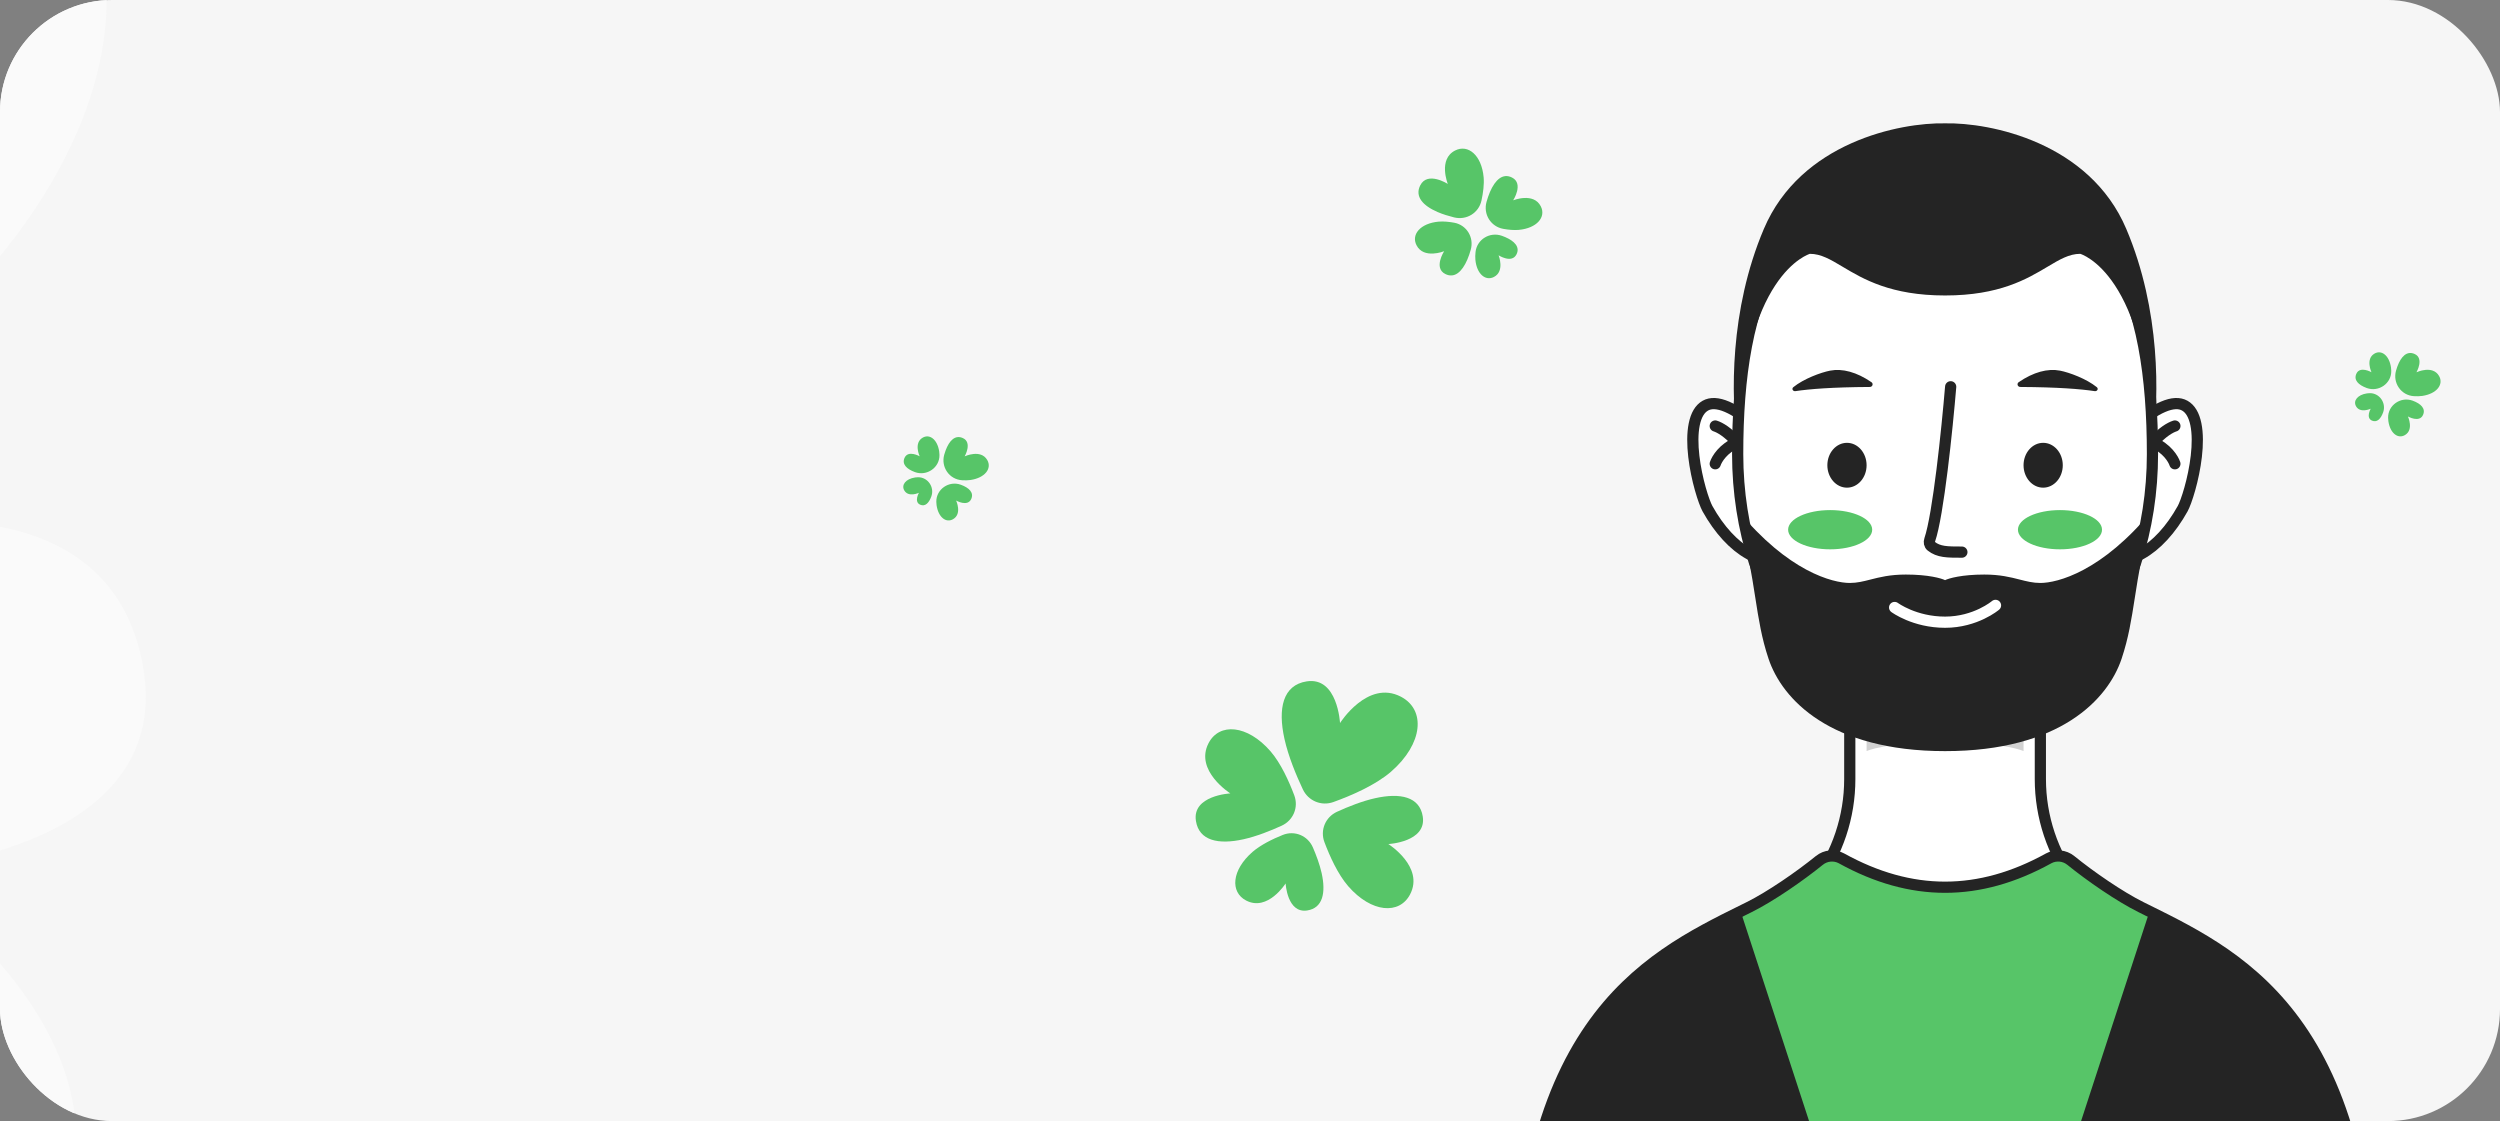 <svg width="446" height="200" viewBox="0 0 446 200" fill="none" xmlns="http://www.w3.org/2000/svg">
<rect x="0" y="0" width="446" height="200" fill="#808080" stroke="none"/>
<g clip-path="url(#clip0_35_396)">
<rect width="446" height="200" rx="20" fill="#F6F6F6"/>
<path d="M330 126H364V139C364 145.707 366.176 152.234 370.2 157.6L381 172H313L323.8 157.6C327.824 152.234 330 145.707 330 139V126Z" fill="white" stroke="#242424" stroke-width="2"/>
<path opacity="0.6" d="M333 127H361V134C361 134 357.938 132.444 347 132.444C336.062 132.444 333 134 333 134V127Z" fill="#B4B4B4"/>
<path d="M322.838 88.178C323.899 90.089 324.525 91.518 324.813 92.635C325.095 93.732 325.033 94.459 324.795 95.024C324.549 95.611 324.056 96.168 323.198 96.814C322.403 97.412 321.39 98.019 320.128 98.775C320.016 98.842 319.903 98.91 319.788 98.979C317.358 100.436 314.68 100.288 312.021 98.822C309.33 97.337 306.706 94.513 304.614 90.749C304.307 90.197 303.815 88.917 303.333 87.198C302.857 85.503 302.413 83.456 302.177 81.405C301.939 79.344 301.919 77.336 302.254 75.694C302.592 74.043 303.252 72.925 304.233 72.369C305.181 71.832 306.465 71.865 308.119 72.578C309.762 73.286 311.593 74.598 313.446 76.291C317.146 79.673 320.734 84.394 322.838 88.178Z" fill="white" stroke="#242424" stroke-width="2"/>
<path d="M371.162 88.178C370.101 90.089 369.475 91.518 369.187 92.635C368.905 93.732 368.967 94.459 369.205 95.024C369.451 95.611 369.944 96.168 370.802 96.814C371.597 97.412 372.61 98.019 373.872 98.775C373.984 98.842 374.097 98.91 374.212 98.979C376.642 100.436 379.32 100.288 381.979 98.822C384.67 97.337 387.294 94.513 389.386 90.749C389.693 90.197 390.185 88.917 390.667 87.198C391.143 85.503 391.587 83.456 391.823 81.405C392.061 79.344 392.081 77.336 391.746 75.694C391.408 74.043 390.748 72.925 389.767 72.369C388.819 71.832 387.535 71.865 385.881 72.578C384.238 73.286 382.407 74.598 380.554 76.291C376.854 79.673 373.266 84.394 371.162 88.178Z" fill="white" stroke="#242424" stroke-width="2"/>
<path d="M306 76C306.819 76.251 308.332 77.132 309.909 78.947M313 84C312.07 81.827 310.975 80.174 309.909 78.947M306 82.737C306.273 81.895 307.437 79.958 309.909 78.947" stroke="#242424" stroke-width="2" stroke-linecap="round"/>
<path d="M388 76C387.181 76.251 385.668 77.132 384.091 78.947M381 84C381.93 81.827 383.025 80.174 384.091 78.947M388 82.737C387.727 81.895 386.563 79.958 384.091 78.947" stroke="#242424" stroke-width="2" stroke-linecap="round"/>
<path d="M383.05 162.376L383.051 162.376L383.054 162.377C387.464 164.56 392.253 166.931 396.944 170.198C406.368 176.76 415.432 186.957 420.038 206.517C420.456 208.291 419.08 210 417.19 210H276.808C274.919 210 273.544 208.292 273.962 206.517C278.568 186.957 287.632 176.76 297.056 170.198C301.747 166.931 306.536 164.56 310.946 162.377L310.949 162.376L310.95 162.376C311.316 162.194 311.681 162.014 312.042 161.835C315.836 159.951 321.079 156.335 324.573 153.498C325.692 152.589 327.277 152.443 328.529 153.136C340.934 159.997 353.066 159.997 365.471 153.136C366.724 152.443 368.308 152.589 369.427 153.498C372.921 156.335 378.164 159.951 381.958 161.835C382.315 162.012 382.675 162.19 383.037 162.369L383.05 162.376Z" fill="#57C568" stroke="#242424" stroke-width="2"/>
<path d="M368 210L383.5 162.5L393.5 168.5L403 174.5L412.5 186.5L420 204.5V208.5L417.5 210H368Z" fill="#242424"/>
<path d="M326 210L310.5 162.5L300.5 168.5L291 174.5L281.5 186.5L274 204.5V208.5L276.5 210H326Z" fill="#242424"/>
<path d="M384 81C384 94.609 379.807 106.891 373.074 115.75C366.342 124.608 357.114 130 347 130C336.886 130 327.658 124.608 320.926 115.75C314.193 106.891 310 94.609 310 81C310 67.236 311.756 54.974 317.229 46.173C322.642 37.468 331.789 32 347 32C362.211 32 371.358 37.468 376.771 46.173C382.244 54.974 384 67.236 384 81Z" fill="white" stroke="#242424" stroke-width="2"/>
<path d="M348 69C347.37 76.53 345.786 91.906 344.264 96.315C344.125 96.716 344.193 97.178 344.527 97.44C345.87 98.493 347.35 98.5 350 98.5" stroke="#242424" stroke-width="2" stroke-linecap="round" stroke-linejoin="round"/>
<ellipse cx="329.5" cy="83" rx="3.5" ry="4" fill="#242424"/>
<ellipse cx="364.5" cy="83" rx="3.5" ry="4" fill="#242424"/>
<path d="M333.583 69.034C326.834 69.075 322.822 69.403 320.307 69.778C319.851 69.846 319.579 69.357 319.937 69.066C321.778 67.576 324.833 66.444 326.5 66.121C328.685 65.697 331.252 66.385 333.868 68.184C334.256 68.451 334.055 69.032 333.583 69.034Z" fill="#242424"/>
<path d="M360.417 69.034C367.166 69.075 371.178 69.403 373.693 69.778C374.149 69.846 374.421 69.357 374.063 69.066C372.222 67.576 369.167 66.444 367.5 66.121C365.315 65.697 362.748 66.385 360.132 68.184C359.744 68.451 359.945 69.032 360.417 69.034Z" fill="#242424"/>
<path fill-rule="evenodd" clip-rule="evenodd" d="M309.908 78.644C308.87 70.854 308.478 55.415 314.678 40.826C321.245 25.373 338.963 21.84 347 22.005C355.038 21.84 372.755 25.373 379.322 40.826C385.522 55.415 385.131 70.854 384.093 78.644C384.031 79.105 383.971 79.557 383.914 80C383.401 48.798 371.114 45.283 371.114 45.283C369.136 45.283 367.427 46.304 365.275 47.588C361.619 49.769 356.688 52.712 347 52.712C337.313 52.712 332.381 49.769 328.726 47.588C326.574 46.304 324.865 45.283 322.887 45.283C322.887 45.283 310.6 48.798 310.087 80C310.03 79.557 309.969 79.105 309.908 78.644Z" fill="#242424"/>
<path fill-rule="evenodd" clip-rule="evenodd" d="M347 103.5C346.333 103.167 344 102.5 340 102.5C337.182 102.5 335.318 102.976 333.69 103.392C332.428 103.714 331.309 104 330 104C327 104 319 102 310 91C311.77 97.828 312.517 102.609 313.147 106.638C313.762 110.575 314.264 113.793 315.5 117.5C317.914 124.741 326.5 134 347 134C367.5 134 376.086 124.741 378.5 117.5C379.736 113.793 380.238 110.575 380.853 106.638C381.483 102.609 382.23 97.828 384 91C375 102 367 104 364 104C362.691 104 361.572 103.714 360.311 103.392C358.682 102.976 356.818 102.5 354 102.5C350 102.5 347.667 103.167 347 103.5Z" fill="#242424"/>
<path d="M338 108.375C338 108.375 341.522 111 347 111C352.478 111 356 108 356 108" stroke="white" stroke-width="2" stroke-linecap="round" stroke-linejoin="round"/>
<ellipse cx="367.5" cy="94.5" rx="7.5" ry="3.5" fill="#57C568"/>
<ellipse cx="326.5" cy="94.5" rx="7.5" ry="3.5" fill="#57C568"/>
<path d="M430.63 70.674C428.351 70.532 426.831 68.317 427.451 66.119C427.522 65.87 427.6 65.625 427.686 65.391C428.354 63.574 429.396 62.543 430.755 63.143C432.524 63.923 431.096 66.414 431.096 66.414C431.096 66.414 433.978 65.067 435.129 67.074C435.992 68.579 434.729 70.253 432.121 70.634C431.656 70.7 431.145 70.706 430.63 70.674Z" fill="#57C568"/>
<path d="M422.741 70.141C424.514 70.1 425.759 71.913 425.147 73.578C424.714 74.756 424.038 75.424 423.156 75.035C422.009 74.529 422.936 72.914 422.936 72.914C422.936 72.914 421.067 73.788 420.321 72.486C419.761 71.51 420.58 70.425 422.271 70.178C422.421 70.156 422.579 70.145 422.741 70.141Z" fill="#57C568"/>
<path d="M426.601 66.159C426.653 68.416 424.344 70.001 422.225 69.222C420.724 68.671 419.873 67.81 420.368 66.687C421.013 65.227 423.07 66.406 423.07 66.406C423.07 66.406 421.957 64.026 423.614 63.076C424.857 62.363 426.24 63.406 426.555 65.559C426.582 65.751 426.597 65.953 426.601 66.159Z" fill="#57C568"/>
<path d="M426.039 74.543C425.988 72.285 428.297 70.7 430.416 71.479C431.917 72.031 432.767 72.892 432.272 74.014C431.628 75.475 429.571 74.296 429.571 74.296C429.571 74.296 430.683 76.676 429.026 77.626C427.783 78.338 426.401 77.296 426.086 75.142C426.059 74.95 426.044 74.749 426.039 74.543Z" fill="#57C568"/>
<path d="M171.63 85.674C169.351 85.532 167.831 83.317 168.451 81.12C168.522 80.871 168.6 80.626 168.686 80.391C169.354 78.574 170.396 77.544 171.755 78.143C173.524 78.923 172.096 81.414 172.096 81.414C172.096 81.414 174.978 80.067 176.129 82.074C176.992 83.579 175.729 85.253 173.121 85.634C172.656 85.7 172.145 85.706 171.63 85.674Z" fill="#57C568"/>
<path d="M163.741 85.141C165.514 85.101 166.759 86.914 166.147 88.578C165.714 89.756 165.038 90.424 164.156 90.036C163.009 89.53 163.936 87.915 163.936 87.915C163.936 87.915 162.067 88.788 161.321 87.487C160.761 86.511 161.58 85.425 163.271 85.178C163.421 85.157 163.579 85.145 163.741 85.141Z" fill="#57C568"/>
<path d="M167.601 81.159C167.653 83.416 165.344 85.002 163.225 84.223C161.724 83.671 160.873 82.81 161.368 81.688C162.013 80.227 164.07 81.406 164.07 81.406C164.07 81.406 162.957 79.026 164.614 78.076C165.857 77.364 167.24 78.406 167.555 80.56C167.582 80.752 167.597 80.953 167.601 81.159Z" fill="#57C568"/>
<path d="M167.039 89.543C166.988 87.286 169.297 85.701 171.416 86.48C172.917 87.031 173.767 87.892 173.272 89.015C172.628 90.475 170.571 89.296 170.571 89.296C170.571 89.296 171.683 91.676 170.026 92.626C168.783 93.339 167.401 92.296 167.086 90.142C167.059 89.951 167.044 89.749 167.039 89.543Z" fill="#57C568"/>
<path d="M-113.224 108.434C-115.415 109.077 -117.695 108.099 -118.777 106.088C-125.064 94.411 -145.567 54.685 -153.458 19.238C-162.301 -20.479 -155.572 -50.544 -124.732 -55.389C-84.593 -61.694 -81.537 -1.422 -81.537 -1.422C-81.537 -1.422 -45.889 -57.989 -2.744 -35.584C29.615 -18.779 26.317 25.171 -15.46 61.538C-45.283 87.296 -98.759 104.188 -113.224 108.434Z" fill="#FAFAFA"/>
<path d="M-109.466 129.771C-110.115 127.582 -109.165 125.272 -107.151 124.194C-96.833 118.669 -64.719 102.256 -36.005 95.863C-3.205 88.561 21.624 94.118 25.625 119.587C30.832 152.735 -18.943 155.259 -18.943 155.259C-18.943 155.259 27.773 184.699 9.269 220.33C-4.609 247.053 -40.905 244.329 -70.938 209.828C-91.825 185.645 -105.653 142.629 -109.466 129.771Z" fill="#FAFAFA"/>
<path d="M237.878 143.084C235.729 143.858 233.401 142.883 232.426 140.818C231.272 138.373 229.852 134.985 229.152 131.84C227.934 126.369 228.861 122.227 233.109 121.559C238.639 120.691 239.06 128.994 239.06 128.994C239.06 128.994 243.971 121.201 249.915 124.288C254.373 126.603 253.919 132.658 248.163 137.668C245.34 140.106 240.977 141.968 237.878 143.084Z" fill="#57C568"/>
<path d="M228.847 148.953C230.966 148.1 233.313 149.085 234.22 151.181C234.823 152.573 235.436 154.212 235.781 155.759C236.571 159.307 235.969 161.993 233.214 162.426C229.628 162.989 229.355 157.605 229.355 157.605C229.355 157.605 226.171 162.658 222.316 160.657C219.425 159.155 219.72 155.229 223.452 151.98C224.921 150.711 227.032 149.683 228.847 148.953Z" fill="#57C568"/>
<path d="M230.898 141.886C231.701 144.023 230.723 146.356 228.646 147.306C226.695 148.197 224.188 149.203 221.845 149.725C217.326 150.731 213.906 149.966 213.354 146.457C212.637 141.89 219.494 141.542 219.494 141.542C219.494 141.542 213.059 137.487 215.608 132.578C217.52 128.896 222.52 129.272 226.657 134.025C228.51 136.17 229.96 139.391 230.898 141.886Z" fill="#57C568"/>
<path d="M236.278 150.236C235.475 148.098 236.453 145.765 238.53 144.816C240.48 143.924 242.988 142.918 245.331 142.396C249.85 141.39 253.27 142.156 253.821 145.665C254.539 150.231 247.681 150.579 247.681 150.579C247.681 150.579 254.117 154.635 251.568 159.544C249.656 163.225 244.656 162.85 240.518 158.097C238.665 155.952 237.216 152.731 236.278 150.236Z" fill="#57C568"/>
<path d="M264.299 35.762C263.818 37.994 261.624 39.333 259.408 38.783C258.434 38.541 257.403 38.229 256.487 37.835C253.824 36.69 252.368 35.048 253.374 33.065C254.683 30.484 258.291 32.82 258.291 32.82C258.291 32.82 256.51 28.403 259.603 26.846C261.922 25.677 264.323 27.7 264.682 31.628C264.794 32.918 264.589 34.419 264.299 35.762Z" fill="#57C568"/>
<path d="M263.233 44.983C263.472 42.712 265.781 41.305 267.934 42.065C268.135 42.136 268.332 42.212 268.521 42.293C270.247 43.036 271.191 44.1 270.539 45.386C269.69 47.06 267.35 45.545 267.35 45.545C267.35 45.545 268.505 48.409 266.5 49.419C264.996 50.177 263.439 48.866 263.206 46.318C263.17 45.898 263.185 45.443 263.233 44.983Z" fill="#57C568"/>
<path d="M259.398 39.726C261.646 40.127 263.004 42.352 262.383 44.55C262.214 45.15 262.012 45.755 261.773 46.309C260.828 48.508 259.472 49.71 257.834 48.879C255.703 47.798 257.632 44.819 257.632 44.819C257.632 44.819 253.984 46.289 252.698 43.736C251.733 41.82 253.403 39.838 256.648 39.541C257.504 39.466 258.474 39.562 259.398 39.726Z" fill="#57C568"/>
<path d="M268.184 40.828C265.936 40.427 264.578 38.202 265.199 36.005C265.368 35.404 265.57 34.799 265.809 34.245C266.754 32.047 268.11 30.844 269.748 31.675C271.879 32.756 269.95 35.736 269.95 35.736C269.95 35.736 273.598 34.265 274.884 36.819C275.849 38.734 274.179 40.717 270.934 41.013C270.078 41.088 269.108 40.993 268.184 40.828Z" fill="#57C568"/>
</g>
<defs>
<clipPath id="clip0_35_396">
<rect width="446" height="200" rx="20" fill="white"/>
</clipPath>
</defs>
</svg>
